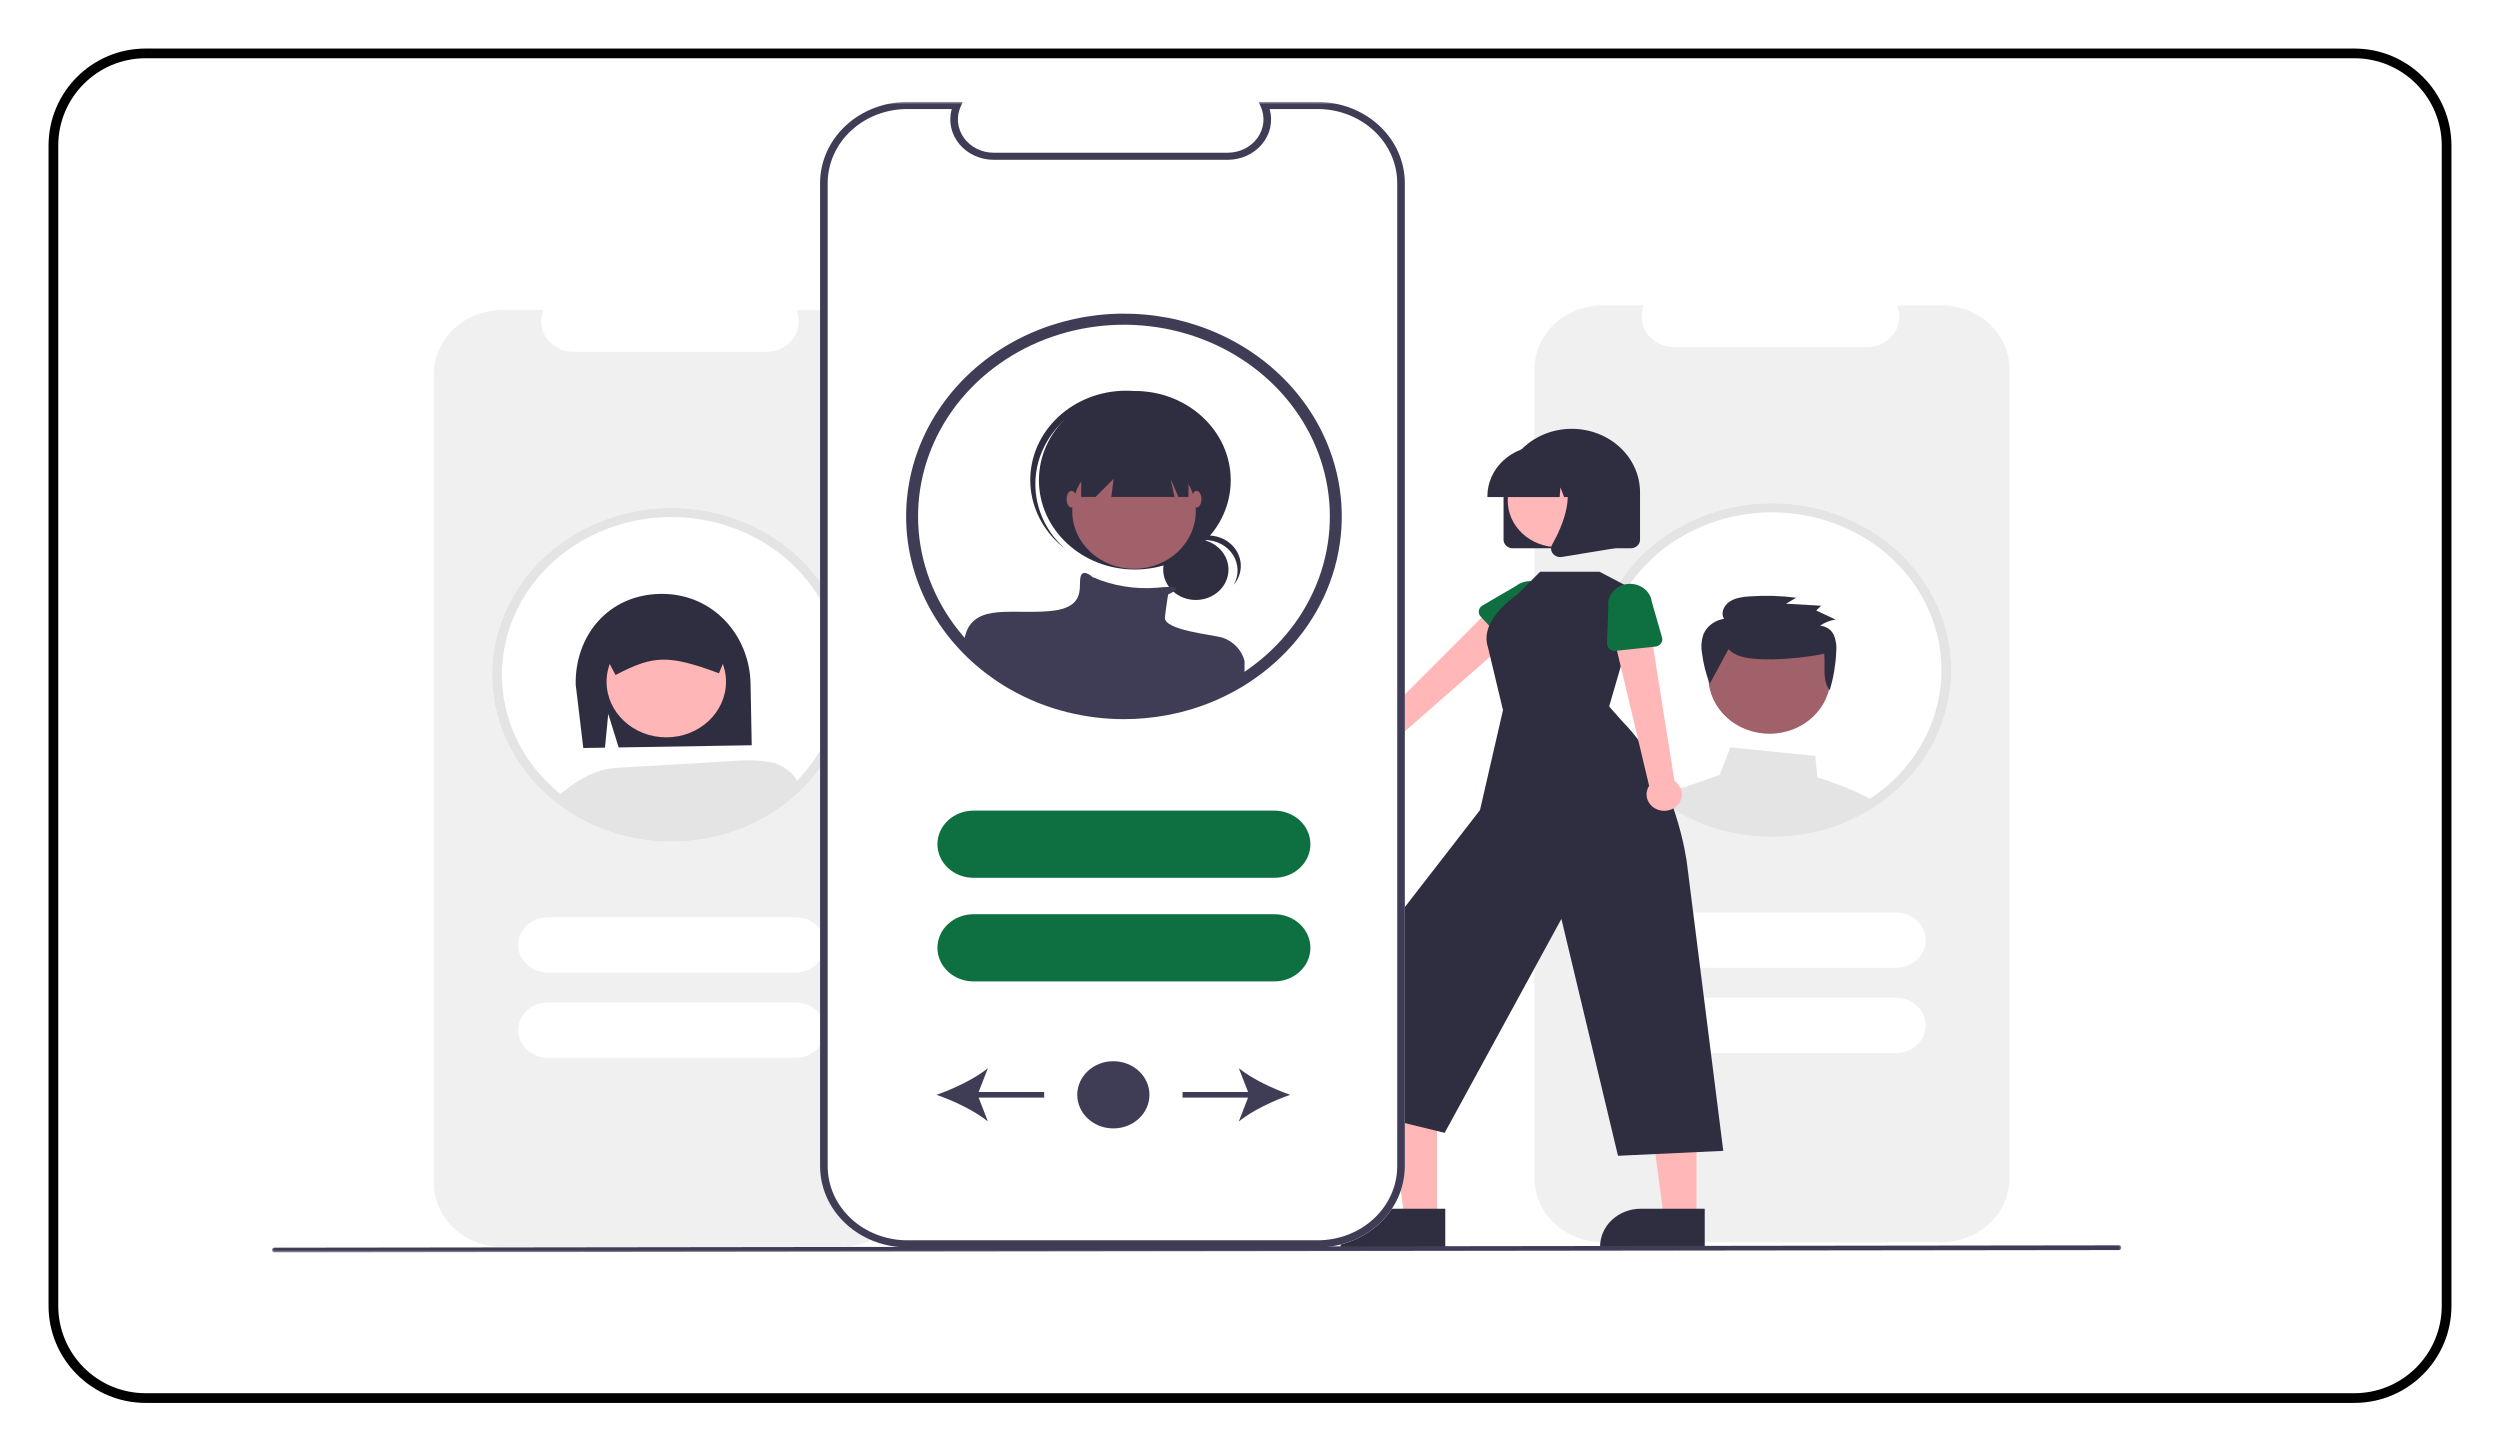 <svg width="515" height="299" viewBox="0 0 515 299" fill="none" xmlns="http://www.w3.org/2000/svg">
<g clip-path="url(#clip0_2_666)">
<g filter="url(#filter0_d_2_666)">
<path d="M475 0H20C8.954 0 0 8.954 0 20V259C0 270.046 8.954 279 20 279H475C486.046 279 495 270.046 495 259V20C495 8.954 486.046 0 475 0Z" fill="white"/>
<path d="M475 1H20C9.507 1 1 9.507 1 20V259C1 269.493 9.507 278 20 278H475C485.493 278 494 269.493 494 259V20C494 9.507 485.493 1 475 1Z" stroke="black" stroke-width="2"/>
</g>
<mask id="mask0_2_666" style="mask-type:luminance" maskUnits="userSpaceOnUse" x="56" y="21" width="381" height="237">
<path d="M437 21H56V258H437V21Z" fill="white"/>
</mask>
<g mask="url(#mask0_2_666)">
<path d="M399.828 62.893H390.786C391.202 63.842 391.361 64.871 391.248 65.891C391.136 66.91 390.756 67.888 390.142 68.739C389.528 69.589 388.699 70.286 387.727 70.768C386.756 71.25 385.672 71.502 384.571 71.502H344.89C343.789 71.502 342.705 71.25 341.734 70.768C340.762 70.286 339.933 69.589 339.319 68.739C338.705 67.888 338.325 66.91 338.212 65.891C338.1 64.871 338.259 63.842 338.675 62.893H330.23C326.482 62.893 322.888 64.279 320.238 66.745C317.588 69.212 316.1 72.558 316.1 76.046V242.753C316.1 246.241 317.588 249.587 320.238 252.053C322.888 254.52 326.482 255.906 330.23 255.906H399.828C403.575 255.906 407.169 254.52 409.819 252.053C412.469 249.587 413.958 246.241 413.958 242.753V76.046C413.958 72.558 412.469 69.212 409.819 66.745C407.169 64.279 403.575 62.893 399.828 62.893Z" fill="#F0F0F0"/>
<path d="M399.909 126.736C398.143 122.014 395.292 117.707 391.554 114.115C387.816 110.524 383.281 107.735 378.267 105.943C373.252 104.151 367.877 103.398 362.518 103.738C357.159 104.078 351.943 105.502 347.236 107.91C342.529 110.319 338.442 113.655 335.262 117.684C332.082 121.714 329.884 126.341 328.822 131.243C327.761 136.145 327.86 141.203 329.115 146.065C330.369 150.927 332.747 155.476 336.084 159.394C336.416 159.783 336.76 160.172 337.112 160.548C337.138 160.573 337.158 160.598 337.185 160.622C338.049 161.549 338.967 162.431 339.936 163.264C340.188 163.48 340.453 163.702 340.718 163.912C341.222 164.331 341.739 164.732 342.276 165.115C342.489 165.269 342.694 165.424 342.913 165.572C343.761 166.17 344.643 166.726 345.552 167.256L345.591 167.275C345.85 167.423 346.115 167.571 346.38 167.713C346.857 167.979 347.348 168.232 347.839 168.472L348.15 168.62C348.866 168.966 349.596 169.293 350.345 169.595C350.497 169.657 350.663 169.719 350.816 169.781C350.829 169.787 350.835 169.787 350.849 169.793C351.2 169.929 351.551 170.058 351.909 170.182C353.085 170.6 354.285 170.958 355.503 171.255C358.611 172.027 361.813 172.417 365.03 172.416C366.203 172.416 367.363 172.366 368.51 172.261C371.131 172.036 373.718 171.55 376.227 170.811C376.234 170.811 376.241 170.805 376.247 170.805C377.832 170.335 379.381 169.764 380.882 169.096C380.888 169.089 380.901 169.089 380.908 169.083C381.246 168.935 381.571 168.775 381.903 168.62C381.956 168.596 382.008 168.571 382.062 168.546C382.327 168.417 382.592 168.287 382.857 168.151C383.52 167.812 384.17 167.454 384.813 167.071C384.992 166.973 385.164 166.868 385.343 166.757C385.595 166.602 385.847 166.442 386.092 166.275C386.417 166.065 386.742 165.849 387.06 165.627C387.16 165.559 387.266 165.492 387.365 165.418C393.577 161.029 398.136 154.923 400.389 147.974C402.642 141.025 402.474 133.59 399.909 126.736Z" fill="white"/>
<path d="M384.17 163.986C381.029 162.445 377.75 161.161 374.371 160.147L373.94 155.71L356.464 153.957L354.243 159.629L347.971 161.82C347.747 161.899 347.533 162.002 347.335 162.128H347.328C346.978 162.348 346.68 162.633 346.452 162.964C346.224 163.295 346.071 163.666 346.002 164.054C345.935 164.439 345.951 164.834 346.049 165.214L346.38 166.479C346.857 166.744 347.348 166.997 347.839 167.238L348.15 167.386C348.866 167.732 349.596 168.059 350.345 168.361C350.497 168.423 350.663 168.485 350.816 168.546C350.829 168.552 350.835 168.552 350.849 168.559C351.2 168.694 351.551 168.824 351.909 168.947C353.085 169.365 354.285 169.724 355.503 170.021C358.611 170.792 361.813 171.182 365.03 171.181C366.203 171.181 367.363 171.132 368.51 171.027C371.131 170.802 373.718 170.316 376.227 169.577C376.234 169.577 376.241 169.571 376.247 169.571C377.832 169.101 379.381 168.529 380.882 167.861C380.888 167.855 380.901 167.855 380.908 167.849C381.246 167.701 381.571 167.54 381.903 167.386C381.956 167.361 382.008 167.337 382.062 167.312C382.327 167.182 382.592 167.053 382.857 166.917C383.52 166.578 384.17 166.22 384.813 165.837C384.992 165.738 385.164 165.633 385.343 165.522C385.595 165.368 385.847 165.208 386.092 165.041C385.476 164.671 384.833 164.319 384.17 163.986Z" fill="#E4E4E4"/>
<path d="M351.372 166.72L350.278 162.122H347.421C347.392 162.122 347.363 162.124 347.335 162.128H347.328C346.301 162.209 345.312 162.527 344.451 163.054C343.867 163.401 343.347 163.835 342.913 164.338C343.761 164.936 344.643 165.492 345.552 166.022L345.591 166.041C345.85 166.189 346.115 166.337 346.38 166.479C346.857 166.744 347.348 166.997 347.839 167.238L348.15 167.386C348.866 167.732 349.596 168.059 350.345 168.361C350.497 168.423 350.663 168.485 350.816 168.546C350.829 168.552 350.835 168.552 350.849 168.559C351.2 168.694 351.551 168.824 351.909 168.947L351.372 166.72Z" fill="#E4E4E4"/>
<path d="M364.516 151.152C371.467 151.152 377.103 145.907 377.103 139.436C377.103 132.966 371.467 127.72 364.516 127.72C357.565 127.72 351.93 132.966 351.93 139.436C351.93 145.907 357.565 151.152 364.516 151.152Z" fill="#A0616A"/>
<path d="M356.066 133.73C357.369 135.165 359.574 135.57 361.608 135.736C365.739 136.073 371.745 135.526 375.782 134.659C376.07 137.258 375.285 140.061 376.929 142.199C377.7 139.61 378.149 136.948 378.266 134.263C378.388 133.112 378.227 131.949 377.793 130.865C377.562 130.321 377.171 129.849 376.665 129.502C376.159 129.155 375.559 128.947 374.933 128.901C375.87 128.239 376.969 127.802 378.131 127.629L374.134 125.759L375.161 124.778L367.925 124.366L370.021 123.127C366.867 122.724 363.676 122.63 360.501 122.847C359.026 122.948 357.485 123.142 356.29 123.937C355.096 124.732 354.405 126.312 355.147 127.48C354.219 127.622 353.344 127.982 352.607 128.527C351.87 129.071 351.295 129.781 350.935 130.591C350.48 131.877 350.371 133.248 350.615 134.583C350.888 136.725 351.423 138.831 352.209 140.86L356.066 133.73Z" fill="#2F2E41"/>
<path d="M399.909 126.736C398.143 122.014 395.292 117.707 391.554 114.115C387.816 110.524 383.281 107.735 378.267 105.943C373.252 104.151 367.877 103.398 362.518 103.738C357.159 104.078 351.943 105.502 347.236 107.91C342.529 110.319 338.442 113.655 335.262 117.684C332.082 121.714 329.884 126.341 328.822 131.243C327.761 136.145 327.86 141.203 329.115 146.065C330.369 150.927 332.747 155.476 336.084 159.394C336.416 159.783 336.76 160.172 337.112 160.548C337.138 160.573 337.158 160.598 337.185 160.622C338.049 161.549 338.967 162.431 339.936 163.264C340.188 163.48 340.453 163.702 340.718 163.912C341.222 164.331 341.739 164.732 342.276 165.115C342.489 165.269 342.694 165.424 342.913 165.572C343.761 166.17 344.643 166.726 345.552 167.256L345.591 167.275C345.85 167.423 346.115 167.571 346.38 167.713C346.857 167.979 347.348 168.232 347.839 168.472L348.15 168.62C348.866 168.966 349.596 169.293 350.345 169.595C350.497 169.657 350.663 169.719 350.816 169.781C350.829 169.787 350.835 169.787 350.849 169.793C351.2 169.929 351.551 170.058 351.909 170.182C353.085 170.6 354.285 170.958 355.503 171.255C358.611 172.027 361.813 172.417 365.03 172.416C366.203 172.416 367.363 172.366 368.51 172.261C371.131 172.036 373.718 171.55 376.227 170.811C376.234 170.811 376.241 170.805 376.247 170.805C377.832 170.335 379.381 169.764 380.882 169.096C380.888 169.089 380.901 169.089 380.908 169.083C381.246 168.935 381.571 168.775 381.903 168.62C381.956 168.596 382.008 168.571 382.062 168.546C382.327 168.417 382.592 168.287 382.857 168.151C383.52 167.812 384.17 167.454 384.813 167.071C384.992 166.973 385.164 166.868 385.343 166.757C385.595 166.602 385.847 166.442 386.092 166.275C386.417 166.065 386.742 165.849 387.06 165.627C387.16 165.559 387.266 165.492 387.365 165.418C393.577 161.029 398.136 154.923 400.389 147.974C402.642 141.025 402.474 133.59 399.909 126.736ZM386.146 163.918C385.927 164.078 385.701 164.233 385.476 164.375C385.257 164.529 385.038 164.677 384.813 164.813C384.62 164.942 384.428 165.066 384.229 165.183L384.17 165.22C384.024 165.313 383.878 165.399 383.732 165.485C383.182 165.806 382.625 166.115 382.062 166.411C382.002 166.442 381.942 166.473 381.883 166.504C381.631 166.633 381.379 166.757 381.127 166.88C381.094 166.899 381.054 166.911 381.021 166.929L380.981 166.948C380.663 167.102 380.338 167.25 380.013 167.392C378.759 167.954 377.468 168.441 376.148 168.849C375.975 168.904 375.803 168.96 375.631 169.009C373.256 169.712 370.806 170.176 368.325 170.391C367.237 170.484 366.137 170.533 365.03 170.533C361.988 170.539 358.958 170.17 356.02 169.435C354.512 169.069 353.034 168.602 351.598 168.04C351.525 168.009 351.445 167.985 351.372 167.954C351.293 167.923 351.22 167.898 351.147 167.867C351.067 167.837 350.995 167.806 350.915 167.769C350.292 167.516 349.675 167.238 349.072 166.948L348.78 166.806C348.044 166.448 347.322 166.065 346.619 165.658C346.413 165.541 346.201 165.417 346.002 165.288C345.949 165.257 345.903 165.226 345.85 165.195C345.379 164.905 344.908 164.603 344.451 164.288C344.14 164.072 343.828 163.856 343.523 163.634C343.012 163.276 342.522 162.893 342.044 162.498C341.793 162.301 341.547 162.085 341.309 161.881C340.369 161.073 339.479 160.216 338.643 159.314C338.365 159.018 338.093 158.722 337.834 158.413C337.776 158.352 337.72 158.288 337.669 158.222C333.361 153.162 330.77 147.023 330.226 140.587C329.682 134.151 331.21 127.71 334.615 122.085C338.019 116.461 343.146 111.908 349.342 109.007C355.538 106.106 362.522 104.988 369.403 105.797C376.284 106.605 382.75 109.303 387.977 113.546C393.204 117.789 396.955 123.386 398.751 129.621C400.547 135.857 400.308 142.449 398.062 148.557C395.817 154.666 391.669 160.013 386.146 163.918Z" fill="#E4E4E4"/>
<path d="M390.584 199.368H339.582C337.96 199.367 336.405 198.766 335.258 197.698C334.111 196.629 333.467 195.181 333.467 193.671C333.467 192.161 334.111 190.713 335.258 189.645C336.405 188.576 337.96 187.976 339.582 187.974H390.584C392.207 187.974 393.764 188.574 394.912 189.643C396.059 190.711 396.704 192.16 396.704 193.671C396.704 195.182 396.059 196.631 394.912 197.7C393.764 198.768 392.207 199.368 390.584 199.368Z" fill="white"/>
<path d="M390.584 216.934H339.582C337.96 216.933 336.405 216.332 335.258 215.263C334.111 214.195 333.467 212.747 333.467 211.237C333.467 209.727 334.111 208.279 335.258 207.21C336.405 206.142 337.96 205.541 339.582 205.54H390.584C392.207 205.54 393.764 206.14 394.912 207.209C396.059 208.277 396.704 209.726 396.704 211.237C396.704 212.748 396.059 214.197 394.912 215.265C393.764 216.334 392.207 216.934 390.584 216.934Z" fill="white"/>
<path d="M173.109 63.867H164.068C164.484 64.816 164.643 65.846 164.53 66.865C164.418 67.884 164.038 68.862 163.424 69.713C162.81 70.564 161.98 71.26 161.009 71.742C160.037 72.224 158.953 72.476 157.852 72.476H118.172C117.071 72.476 115.987 72.224 115.015 71.742C114.044 71.26 113.214 70.564 112.6 69.713C111.986 68.862 111.606 67.884 111.494 66.865C111.382 65.846 111.54 64.816 111.956 63.867H103.512C99.764 63.867 96.17 65.253 93.52 67.72C90.87 70.186 89.381 73.532 89.381 77.02V243.727C89.381 247.215 90.87 250.561 93.52 253.028C96.17 255.494 99.764 256.88 103.512 256.88H173.109C176.857 256.88 180.451 255.494 183.101 253.028C185.751 250.561 187.24 247.215 187.24 243.727V77.02C187.24 73.532 185.751 70.186 183.101 67.72C180.451 65.253 176.857 63.867 173.109 63.867Z" fill="#F0F0F0"/>
<path d="M173.19 127.71C171.424 122.988 168.573 118.681 164.835 115.09C161.097 111.499 156.563 108.71 151.548 106.917C146.533 105.125 141.159 104.372 135.8 104.712C130.44 105.052 125.225 106.476 120.518 108.885C115.81 111.293 111.724 114.629 108.544 118.659C105.363 122.689 103.166 127.316 102.104 132.217C101.042 137.119 101.142 142.177 102.396 147.039C103.65 151.901 106.029 156.45 109.366 160.369C109.697 160.757 110.042 161.146 110.394 161.523C110.42 161.547 110.44 161.572 110.466 161.597C111.331 162.524 112.249 163.405 113.218 164.238C113.47 164.454 113.735 164.676 114 164.886C114.504 165.306 115.021 165.707 115.558 166.089C115.77 166.244 115.976 166.398 116.195 166.546C117.043 167.145 117.925 167.7 118.833 168.231L118.873 168.249C119.131 168.397 119.397 168.546 119.662 168.687C120.139 168.953 120.63 169.206 121.12 169.447L121.432 169.595C122.148 169.94 122.877 170.267 123.626 170.57C123.779 170.631 123.945 170.693 124.097 170.755C124.11 170.761 124.117 170.761 124.13 170.767C124.482 170.903 124.833 171.033 125.191 171.156C126.367 171.574 127.567 171.933 128.784 172.23C131.892 173.001 135.095 173.391 138.311 173.39C139.485 173.39 140.645 173.341 141.792 173.236C144.413 173.01 147 172.524 149.509 171.785C149.516 171.785 149.522 171.779 149.529 171.779C151.114 171.309 152.662 170.738 154.163 170.07C154.17 170.064 154.183 170.064 154.19 170.058C154.528 169.909 154.853 169.749 155.184 169.595C155.237 169.57 155.29 169.545 155.343 169.521C155.608 169.391 155.874 169.261 156.139 169.126C156.802 168.786 157.452 168.428 158.094 168.046C158.273 167.947 158.446 167.842 158.625 167.731C158.877 167.577 159.129 167.416 159.374 167.25C159.699 167.04 160.024 166.824 160.342 166.602C160.441 166.534 160.548 166.466 160.647 166.392C166.858 162.003 171.417 155.897 173.671 148.948C175.924 141.999 175.756 134.565 173.19 127.71Z" fill="white"/>
<path d="M163.866 200.342H112.864C111.24 200.342 109.684 199.742 108.536 198.674C107.388 197.605 106.743 196.156 106.743 194.645C106.743 193.134 107.388 191.685 108.536 190.617C109.684 189.549 111.24 188.948 112.864 188.948H163.866C165.488 188.95 167.043 189.551 168.19 190.619C169.336 191.687 169.98 193.135 169.98 194.645C169.98 196.155 169.336 197.604 168.19 198.672C167.043 199.74 165.488 200.341 163.866 200.342Z" fill="white"/>
<path d="M163.866 217.908H112.864C112.059 217.909 111.263 217.762 110.52 217.476C109.777 217.19 109.101 216.771 108.532 216.241C107.963 215.712 107.512 215.084 107.204 214.393C106.896 213.701 106.738 212.96 106.738 212.211C106.738 211.463 106.896 210.721 107.204 210.03C107.512 209.338 107.963 208.71 108.532 208.181C109.101 207.652 109.777 207.232 110.52 206.946C111.263 206.66 112.059 206.514 112.864 206.514H163.866C165.489 206.514 167.046 207.114 168.193 208.183C169.341 209.251 169.986 210.7 169.986 212.211C169.986 213.722 169.341 215.171 168.193 216.24C167.046 217.308 165.489 217.908 163.866 217.908Z" fill="white"/>
<path d="M125.297 147.055L127.442 153.972L154.855 153.522L154.615 140.848C154.425 130.816 146.808 122.164 136.032 122.341C125.255 122.518 118.403 130.999 118.593 141.031L120.158 154.091L124.628 154.018L125.297 147.055Z" fill="#2F2E41"/>
<path d="M137.257 151.891C144.05 151.891 149.556 146.766 149.556 140.443C149.556 134.12 144.05 128.994 137.257 128.994C130.464 128.994 124.957 134.12 124.957 140.443C124.957 146.766 130.464 151.891 137.257 151.891Z" fill="#FFB6B6"/>
<path d="M161.739 158.297L161.46 163.112C155.557 168.828 147.505 172.192 138.994 172.499C130.483 172.806 122.175 170.031 115.815 164.758C115.531 164.525 115.252 164.282 114.979 164.033C116.685 162.456 121.392 158.561 126.616 158.201L150.175 156.82C150.175 156.82 159.101 155.847 161.739 158.297Z" fill="#E4E4E4"/>
<path d="M150.721 132.403C150.705 131.527 150.41 130.674 149.874 129.953C149.817 129.879 149.76 129.81 149.703 129.742C149.248 129.2 148.664 128.764 147.997 128.468C147.33 128.171 146.599 128.022 145.86 128.032L137.02 128.18L128.185 128.323C126.92 128.347 125.716 128.836 124.837 129.684C123.958 130.532 123.475 131.67 123.495 132.848L125.599 136.79L126.81 139.055L127.009 138.95C134.655 134.949 137.782 134.896 147.901 138.616L148.106 138.69L148.908 136.78L150.727 132.446L150.721 132.403Z" fill="#2F2E41"/>
<path d="M164.529 161.536C163.819 162.383 163.177 162.368 162.375 163.14C160.352 165.103 157.122 166.785 154.598 168.187L154.047 158.99L161.739 158.297C163.019 159.069 163.997 160.205 164.529 161.536Z" fill="#E4E4E4"/>
<path d="M173.19 127.71C171.424 122.988 168.573 118.681 164.835 115.09C161.097 111.499 156.563 108.71 151.548 106.917C146.533 105.125 141.159 104.372 135.8 104.712C130.44 105.052 125.225 106.476 120.518 108.885C115.81 111.293 111.724 114.629 108.544 118.659C105.363 122.689 103.166 127.316 102.104 132.217C101.042 137.119 101.142 142.177 102.396 147.039C103.65 151.901 106.029 156.45 109.366 160.369C109.697 160.757 110.042 161.146 110.394 161.523C110.42 161.547 110.44 161.572 110.466 161.597C111.331 162.524 112.249 163.405 113.218 164.238C113.47 164.454 113.735 164.676 114 164.886C114.504 165.306 115.021 165.707 115.558 166.089C115.77 166.244 115.976 166.398 116.195 166.546C117.043 167.145 117.925 167.7 118.833 168.231L118.873 168.249C119.131 168.397 119.397 168.546 119.662 168.687C120.139 168.953 120.63 169.206 121.12 169.447L121.432 169.595C122.148 169.94 122.877 170.267 123.626 170.57C123.779 170.631 123.945 170.693 124.097 170.755C124.11 170.761 124.117 170.761 124.13 170.767C124.482 170.903 124.833 171.033 125.191 171.156C126.367 171.574 127.567 171.933 128.784 172.23C131.892 173.001 135.095 173.391 138.311 173.39C139.485 173.39 140.645 173.341 141.792 173.236C144.413 173.01 147 172.524 149.509 171.785C149.516 171.785 149.522 171.779 149.529 171.779C151.114 171.309 152.662 170.738 154.163 170.07C154.17 170.064 154.183 170.064 154.19 170.058C154.528 169.909 154.853 169.749 155.184 169.595C155.237 169.57 155.29 169.545 155.343 169.521C155.608 169.391 155.874 169.261 156.139 169.126C156.802 168.786 157.452 168.428 158.094 168.046C158.273 167.947 158.446 167.842 158.625 167.731C158.877 167.577 159.129 167.416 159.374 167.25C159.699 167.04 160.024 166.824 160.342 166.602C160.441 166.534 160.548 166.466 160.647 166.392C166.858 162.003 171.417 155.897 173.671 148.948C175.924 141.999 175.756 134.565 173.19 127.71ZM159.427 164.892C159.208 165.053 158.983 165.207 158.757 165.349C158.539 165.503 158.32 165.651 158.094 165.787C157.902 165.917 157.71 166.04 157.511 166.157L157.452 166.194C157.306 166.287 157.16 166.373 157.014 166.46C156.464 166.781 155.907 167.089 155.343 167.385C155.284 167.416 155.224 167.447 155.164 167.478C154.912 167.607 154.66 167.731 154.409 167.854C154.375 167.873 154.335 167.885 154.302 167.904L154.263 167.922C153.944 168.076 153.619 168.225 153.295 168.367C152.041 168.928 150.75 169.415 149.429 169.823C149.257 169.878 149.085 169.934 148.912 169.983C146.537 170.687 144.088 171.15 141.607 171.366C140.519 171.458 139.418 171.508 138.311 171.508C135.269 171.514 132.24 171.144 129.302 170.409C127.794 170.043 126.316 169.577 124.88 169.015C124.806 168.984 124.727 168.959 124.654 168.928C124.575 168.897 124.502 168.873 124.429 168.842C124.349 168.811 124.276 168.78 124.197 168.743C123.573 168.49 122.957 168.212 122.354 167.922L122.062 167.78C121.326 167.422 120.603 167.04 119.901 166.632C119.695 166.515 119.483 166.392 119.284 166.262C119.231 166.231 119.184 166.2 119.131 166.17C118.661 165.88 118.19 165.577 117.733 165.262C117.421 165.046 117.109 164.83 116.804 164.608C116.294 164.25 115.803 163.868 115.326 163.473C115.074 163.275 114.829 163.059 114.59 162.856C113.65 162.048 112.76 161.191 111.925 160.288C111.647 159.992 111.375 159.696 111.116 159.387C111.057 159.326 111.002 159.262 110.95 159.196C106.643 154.136 104.052 147.997 103.508 141.561C102.964 135.125 104.492 128.684 107.896 123.06C111.301 117.435 116.428 112.882 122.624 109.981C128.82 107.08 135.803 105.962 142.684 106.771C149.565 107.579 156.031 110.277 161.258 114.521C166.485 118.764 170.236 124.36 172.032 130.596C173.829 136.831 173.589 143.423 171.344 149.532C169.099 155.64 164.95 160.987 159.427 164.892Z" fill="#E4E4E4"/>
<path d="M282.524 156.117C283.043 156.214 283.578 156.204 284.093 156.088C284.607 155.972 285.087 155.752 285.5 155.444C285.913 155.136 286.249 154.748 286.483 154.306C286.717 153.864 286.845 153.38 286.856 152.888L314.204 128.928L308.05 124.359L283.057 149.408C282.167 149.445 281.323 149.784 280.684 150.362C280.044 150.939 279.655 151.715 279.589 152.542C279.524 153.369 279.786 154.19 280.327 154.849C280.868 155.508 281.65 155.959 282.524 156.117Z" fill="#FFB7B7"/>
<path d="M310.329 132.801L305.008 126.997C304.857 126.832 304.745 126.638 304.682 126.429C304.618 126.221 304.603 126.001 304.639 125.787C304.674 125.572 304.759 125.367 304.887 125.186C305.015 125.005 305.184 124.851 305.381 124.736L312.308 120.7C313.22 119.983 314.4 119.633 315.589 119.725C316.779 119.817 317.88 120.345 318.652 121.192C319.424 122.039 319.804 123.137 319.707 124.244C319.611 125.351 319.047 126.378 318.139 127.099L312.786 132.813C312.633 132.977 312.443 133.108 312.231 133.197C312.018 133.286 311.787 133.332 311.554 133.331C311.321 133.33 311.091 133.282 310.879 133.19C310.668 133.099 310.48 132.966 310.329 132.801Z" fill="#0E7040"/>
<path d="M296.022 251.031L289.335 251.03L286.154 227.023L296.023 227.024L296.022 251.031Z" fill="#FFB7B7"/>
<path d="M297.727 257.064L276.167 257.063V256.809C276.167 254.737 277.051 252.751 278.625 251.286C280.199 249.821 282.333 248.998 284.559 248.998H297.727V257.064Z" fill="#2F2E41"/>
<path d="M349.47 251.031L342.784 251.03L339.603 227.023L349.471 227.024L349.47 251.031Z" fill="#FFB7B7"/>
<path d="M351.175 257.064L329.615 257.063V256.809C329.615 254.737 330.5 252.751 332.073 251.286C333.647 249.821 335.781 248.998 338.007 248.998H351.175V257.064Z" fill="#2F2E41"/>
<path d="M331.484 145.526L338.224 122.347L329.481 117.772H317.276L312.529 122.5C312.529 122.5 304.598 127.636 306.518 133.327L309.615 146.289L304.878 166.876L281.016 197.68L275.367 227.938L297.603 233.364L321.648 189.293L333.306 238.091L354.994 237.076L347.521 177.908C347.521 177.908 345.39 159.883 334.223 148.628L331.484 145.526Z" fill="#2F2E41"/>
<path d="M345.403 166.035C345.779 165.689 346.069 165.269 346.252 164.807C346.435 164.345 346.507 163.851 346.463 163.36C346.418 162.87 346.259 162.394 345.996 161.966C345.733 161.539 345.372 161.171 344.94 160.887L339.71 128.047L332.204 130.253L339.718 161.882C339.254 162.59 339.086 163.432 339.244 164.248C339.403 165.064 339.878 165.797 340.579 166.309C341.279 166.821 342.158 167.076 343.047 167.026C343.936 166.975 344.775 166.623 345.403 166.035Z" fill="#FFB7B7"/>
<path d="M341.003 133.201L332.86 134.075C332.628 134.1 332.394 134.078 332.172 134.011C331.95 133.944 331.747 133.833 331.575 133.686C331.403 133.539 331.268 133.359 331.178 133.159C331.087 132.959 331.045 132.743 331.052 132.526L331.316 124.923C331.186 123.819 331.531 122.712 332.277 121.844C333.022 120.977 334.107 120.42 335.293 120.296C336.479 120.172 337.669 120.491 338.603 121.183C339.537 121.874 340.138 122.883 340.274 123.986L342.384 131.309C342.445 131.519 342.456 131.738 342.417 131.952C342.378 132.167 342.29 132.37 342.159 132.55C342.028 132.729 341.857 132.88 341.657 132.993C341.457 133.105 341.234 133.176 341.003 133.201Z" fill="#0E7040"/>
<path d="M309.73 111.181V101.414C309.732 97.945 311.214 94.618 313.851 92.165C316.487 89.713 320.062 88.335 323.789 88.335C327.516 88.335 331.091 89.713 333.728 92.165C336.364 94.618 337.846 97.945 337.848 101.414V111.181C337.848 111.647 337.649 112.094 337.295 112.423C336.941 112.753 336.461 112.938 335.96 112.939H311.619C311.118 112.938 310.638 112.753 310.284 112.423C309.93 112.094 309.731 111.647 309.73 111.181Z" fill="#2F2E41"/>
<path d="M320.9 112.711C326.593 112.711 331.208 108.415 331.208 103.116C331.208 97.817 326.593 93.521 320.9 93.521C315.207 93.521 310.592 97.817 310.592 103.116C310.592 108.415 315.207 112.711 320.9 112.711Z" fill="#FFB7B7"/>
<path d="M306.404 102.196C306.407 99.451 307.58 96.82 309.665 94.879C311.75 92.938 314.577 91.846 317.525 91.843H319.624C322.572 91.846 325.399 92.938 327.484 94.879C329.569 96.82 330.742 99.451 330.745 102.196V102.391H326.311L324.798 98.448L324.496 102.391H322.204L321.441 100.402L321.288 102.391H306.404V102.196Z" fill="#2F2E41"/>
<path d="M319.886 114.037C319.678 113.774 319.553 113.463 319.527 113.137C319.501 112.812 319.574 112.486 319.738 112.198C321.962 108.261 325.075 100.986 320.942 96.5L320.645 96.177H332.643V112.944L321.744 114.734C321.634 114.752 321.522 114.762 321.41 114.762C321.112 114.762 320.819 114.696 320.554 114.57C320.289 114.444 320.06 114.261 319.886 114.037Z" fill="#2F2E41"/>
<path d="M271.444 256.961H186.887C182.127 256.956 177.564 255.194 174.198 252.061C170.833 248.928 168.94 244.68 168.934 240.25V37.711C168.94 33.281 170.833 29.033 174.198 25.9C177.564 22.767 182.127 21.005 186.887 21H198.315L197.874 22.007C197.417 23.049 197.243 24.179 197.366 25.298C197.489 26.418 197.907 27.492 198.581 28.425C199.255 29.359 200.166 30.125 201.232 30.654C202.299 31.183 203.49 31.46 204.698 31.46H252.907C254.116 31.46 255.307 31.183 256.373 30.654C257.44 30.125 258.351 29.359 259.025 28.425C259.699 27.492 260.117 26.418 260.24 25.298C260.363 24.179 260.189 23.049 259.733 22.007L259.291 21H271.444C276.204 21.005 280.767 22.767 284.133 25.9C287.498 29.033 289.392 33.281 289.397 37.711V240.25C289.392 244.68 287.498 248.928 284.133 252.061C280.767 255.194 276.204 256.956 271.444 256.961Z" fill="white"/>
<path d="M271.444 256.961H186.887C182.127 256.956 177.564 255.194 174.198 252.061C170.833 248.928 168.94 244.68 168.934 240.25V37.711C168.94 33.281 170.833 29.033 174.198 25.9C177.564 22.767 182.127 21.005 186.887 21H198.315L197.874 22.007C197.417 23.049 197.243 24.179 197.366 25.298C197.489 26.418 197.907 27.492 198.581 28.425C199.255 29.359 200.166 30.125 201.232 30.654C202.299 31.183 203.49 31.46 204.698 31.46H252.907C254.116 31.46 255.307 31.183 256.373 30.654C257.44 30.125 258.351 29.359 259.025 28.425C259.699 27.492 260.117 26.418 260.24 25.298C260.363 24.179 260.189 23.049 259.733 22.007L259.291 21H271.444C276.204 21.005 280.767 22.767 284.133 25.9C287.498 29.033 289.392 33.281 289.397 37.711V240.25C289.392 244.68 287.498 248.928 284.133 252.061C280.767 255.194 276.204 256.956 271.444 256.961ZM186.887 22.462C182.544 22.466 178.379 24.074 175.308 26.933C172.237 29.792 170.509 33.668 170.504 37.711V240.25C170.509 244.293 172.237 248.169 175.308 251.028C178.379 253.887 182.544 255.495 186.887 255.5H271.444C275.788 255.495 279.952 253.887 283.023 251.028C286.094 248.169 287.822 244.293 287.827 240.25V37.711C287.822 33.668 286.094 29.792 283.023 26.933C279.952 24.074 275.788 22.466 271.444 22.462H261.55C261.902 23.694 261.944 24.985 261.675 26.235C261.405 27.485 260.831 28.661 259.995 29.672C259.16 30.683 258.087 31.501 256.858 32.065C255.629 32.628 254.277 32.921 252.907 32.921H204.698C203.329 32.921 201.977 32.628 200.749 32.064C199.52 31.501 198.447 30.682 197.612 29.671C196.777 28.661 196.202 27.485 195.933 26.235C195.663 24.985 195.705 23.694 196.057 22.462H186.887Z" fill="#3F3D56"/>
<path d="M273.911 92.647C271.766 86.91 268.301 81.677 263.76 77.314C259.219 72.951 253.71 69.562 247.617 67.385C241.524 65.207 234.995 64.293 228.483 64.706C221.972 65.119 215.636 66.849 209.917 69.775C204.198 72.702 199.233 76.754 195.369 81.65C191.505 86.546 188.835 92.168 187.545 98.123C186.255 104.078 186.377 110.224 187.9 116.131C189.424 122.038 192.314 127.564 196.368 132.325C196.771 132.798 197.189 133.27 197.616 133.727C197.648 133.757 197.672 133.787 197.705 133.817C198.755 134.943 199.871 136.015 201.048 137.026C201.354 137.289 201.676 137.559 201.998 137.814C202.61 138.323 203.238 138.811 203.891 139.276C205.165 140.21 206.493 141.079 207.87 141.877L207.918 141.9C208.812 142.417 209.722 142.897 210.649 143.354L211.027 143.534C211.897 143.954 212.783 144.352 213.693 144.719C213.879 144.794 214.08 144.869 214.265 144.944C214.281 144.951 214.29 144.951 214.306 144.959C216.145 145.671 218.034 146.264 219.96 146.736C223.736 147.673 227.627 148.147 231.535 148.145C232.96 148.145 234.37 148.085 235.763 147.958C238.947 147.684 242.091 147.094 245.139 146.196C245.148 146.196 245.155 146.189 245.163 146.189C247.089 145.617 248.97 144.924 250.794 144.112C250.802 144.104 250.818 144.104 250.826 144.097C251.237 143.917 251.632 143.722 252.034 143.534C252.099 143.504 252.163 143.474 252.228 143.444C252.55 143.287 252.872 143.129 253.194 142.965C254 142.552 254.789 142.117 255.57 141.652C255.788 141.532 255.997 141.405 256.215 141.27C256.923 140.835 257.624 140.37 258.301 139.898C258.422 139.815 258.55 139.733 258.672 139.643C266.218 134.311 271.756 126.892 274.494 118.45C277.232 110.008 277.028 100.975 273.911 92.647Z" fill="white"/>
<path d="M246.343 123.594C250.057 123.594 253.068 120.791 253.068 117.334C253.068 113.877 250.057 111.074 246.343 111.074C242.628 111.074 239.618 113.877 239.618 117.334C239.618 120.791 242.628 123.594 246.343 123.594Z" fill="#2F2E41"/>
<path d="M248.216 111.246C249.38 111.246 250.524 111.528 251.536 112.063C252.549 112.597 253.394 113.368 253.991 114.298C254.588 115.228 254.915 116.287 254.94 117.37C254.966 118.453 254.689 119.524 254.136 120.478C254.719 119.799 255.144 119.014 255.383 118.174C255.622 117.334 255.671 116.456 255.525 115.598C255.38 114.739 255.044 113.918 254.54 113.187C254.035 112.456 253.372 111.83 252.593 111.351C251.814 110.872 250.936 110.548 250.016 110.402C249.095 110.256 248.152 110.289 247.247 110.501C246.341 110.713 245.493 111.098 244.756 111.631C244.019 112.165 243.409 112.836 242.966 113.601C243.595 112.866 244.393 112.273 245.302 111.865C246.212 111.457 247.207 111.246 248.216 111.246Z" fill="#2F2E41"/>
<path d="M233.776 117.32C244.686 117.32 253.531 109.087 253.531 98.931C253.531 88.775 244.686 80.543 233.776 80.543C222.865 80.543 214.02 88.775 214.02 98.931C214.02 109.087 222.865 117.32 233.776 117.32Z" fill="#2F2E41"/>
<path d="M218.271 87.522C221.675 83.959 226.433 81.766 231.541 81.406C236.649 81.046 241.708 82.548 245.649 85.594C245.488 85.451 245.327 85.307 245.16 85.168C241.257 81.918 236.127 80.243 230.898 80.512C225.669 80.781 220.769 82.972 217.274 86.603C213.78 90.234 211.977 95.008 212.263 99.875C212.548 104.743 214.898 109.306 218.797 112.561C218.834 112.592 218.872 112.624 218.91 112.655C219.077 112.793 219.25 112.924 219.421 113.057C215.71 109.77 213.515 105.27 213.301 100.506C213.086 95.742 214.869 91.086 218.272 87.522H218.271Z" fill="#2F2E41"/>
<path d="M233.608 117.164C240.635 117.164 246.331 111.862 246.331 105.321C246.331 98.78 240.635 93.478 233.608 93.478C226.581 93.478 220.885 98.78 220.885 105.321C220.885 111.862 226.581 117.164 233.608 117.164Z" fill="#A0616A"/>
<path d="M256.376 136.179V140.153C255.594 140.618 254.805 141.053 254 141.465C253.678 141.63 253.355 141.787 253.033 141.945C252.969 141.975 252.904 142.005 252.84 142.035C252.437 142.222 252.042 142.417 251.632 142.597C251.624 142.605 251.607 142.605 251.599 142.612C249.776 143.424 247.895 144.118 245.969 144.689C245.961 144.689 245.953 144.697 245.945 144.697C242.896 145.594 239.753 146.185 236.569 146.458C235.176 146.586 233.766 146.646 232.34 146.646C228.433 146.647 224.542 146.173 220.766 145.236C218.84 144.765 216.95 144.171 215.111 143.459C215.095 143.452 215.087 143.452 215.071 143.444C214.886 143.369 214.684 143.294 214.499 143.219C213.589 142.852 212.703 142.455 211.833 142.035L211.454 141.855C210.528 141.398 209.618 140.918 208.724 140.4L208.675 140.378C207.299 139.579 205.97 138.711 204.696 137.776C204.044 137.311 203.416 136.824 202.803 136.314C202.481 136.059 202.159 135.789 201.853 135.527C200.676 134.515 199.56 133.444 198.51 132.318C198.649 131.537 198.854 130.767 199.123 130.016L199.13 130.008C199.179 129.88 199.235 129.755 199.3 129.634C199.344 129.526 199.395 129.421 199.453 129.319C200.894 126.807 203.504 126.185 206.742 126.05C208.571 125.975 210.592 126.057 212.727 126.035C213.855 126.027 215.022 125.99 216.191 125.892C223.561 125.27 222.224 121.221 222.554 119.039C222.884 116.925 224.93 118.754 225.067 118.874L225.075 118.882C229.245 120.699 233.86 121.452 238.446 121.064C239.235 120.974 240.024 120.921 240.814 120.899C242.892 120.876 242.441 121.431 241.724 121.888C241.376 122.102 241.013 122.292 240.637 122.458C240.637 122.458 240.306 124.333 239.968 127.137C239.646 129.821 249.803 130.751 251.793 131.336H251.801C252.936 131.724 253.95 132.371 254.749 133.217C255.548 134.063 256.107 135.081 256.376 136.179Z" fill="#3F3D56"/>
<path d="M222.726 90.517V102.363H225.672L229.422 98.623L228.92 102.363H241.945L241.139 98.623L242.75 102.363H244.827V90.517H222.726Z" fill="#2F2E41"/>
<path d="M220.717 104.542C221.272 104.542 221.722 103.775 221.722 102.828C221.722 101.881 221.272 101.114 220.717 101.114C220.162 101.114 219.713 101.881 219.713 102.828C219.713 103.775 220.162 104.542 220.717 104.542Z" fill="#A0616A"/>
<path d="M246.5 104.542C247.054 104.542 247.504 103.775 247.504 102.828C247.504 101.881 247.054 101.114 246.5 101.114C245.945 101.114 245.495 101.881 245.495 102.828C245.495 103.775 245.945 104.542 246.5 104.542Z" fill="#A0616A"/>
<path d="M273.911 92.647C271.766 86.91 268.301 81.677 263.76 77.314C259.219 72.951 253.71 69.562 247.617 67.385C241.524 65.207 234.995 64.293 228.483 64.706C221.972 65.119 215.636 66.849 209.917 69.775C204.198 72.702 199.233 76.754 195.369 81.65C191.505 86.546 188.835 92.168 187.545 98.123C186.255 104.078 186.377 110.224 187.9 116.131C189.424 122.038 192.314 127.564 196.368 132.325C196.771 132.798 197.189 133.27 197.616 133.727C197.648 133.757 197.672 133.787 197.705 133.817C198.755 134.943 199.871 136.015 201.048 137.026C201.354 137.289 201.676 137.559 201.998 137.814C202.61 138.323 203.238 138.811 203.891 139.276C205.165 140.21 206.493 141.079 207.87 141.877L207.918 141.9C208.812 142.417 209.722 142.897 210.649 143.354L211.027 143.534C211.897 143.954 212.783 144.352 213.693 144.719C213.879 144.794 214.08 144.869 214.265 144.944C214.281 144.951 214.29 144.951 214.306 144.959C216.145 145.671 218.034 146.264 219.96 146.736C223.736 147.673 227.627 148.147 231.535 148.145C232.96 148.145 234.37 148.085 235.763 147.958C238.947 147.684 242.091 147.094 245.139 146.196C245.148 146.196 245.155 146.189 245.163 146.189C247.089 145.617 248.97 144.924 250.794 144.112C250.802 144.104 250.818 144.104 250.826 144.097C251.237 143.917 251.632 143.722 252.034 143.534C252.099 143.504 252.163 143.474 252.228 143.444C252.55 143.287 252.872 143.129 253.194 142.965C254 142.552 254.789 142.117 255.57 141.652C255.788 141.532 255.997 141.405 256.215 141.27C256.923 140.835 257.624 140.37 258.301 139.898C258.422 139.815 258.55 139.733 258.672 139.643C266.218 134.311 271.756 126.892 274.494 118.45C277.232 110.008 277.028 100.975 273.911 92.647ZM257.189 137.821C256.923 138.016 256.65 138.203 256.376 138.376C256.11 138.563 255.844 138.743 255.57 138.908C255.337 139.066 255.103 139.216 254.861 139.358C254.66 139.486 254.459 139.606 254.257 139.726C253.589 140.115 252.912 140.49 252.228 140.85C252.155 140.888 252.083 140.925 252.01 140.963C251.704 141.12 251.398 141.27 251.092 141.42C251.051 141.442 251.003 141.457 250.963 141.48L250.915 141.502C250.528 141.69 250.133 141.87 249.739 142.042C248.216 142.725 246.647 143.316 245.043 143.812C244.833 143.879 244.624 143.947 244.414 144.007C241.529 144.861 238.553 145.424 235.538 145.686C234.217 145.799 232.88 145.859 231.535 145.859C227.839 145.866 224.158 145.417 220.588 144.524C218.757 144.079 216.961 143.513 215.216 142.83C215.031 142.762 214.845 142.687 214.668 142.62C214.572 142.582 214.483 142.545 214.386 142.5C213.629 142.192 212.88 141.855 212.147 141.502L211.793 141.33C210.899 140.895 210.02 140.43 209.167 139.935C208.853 139.755 208.538 139.568 208.232 139.373C207.266 138.781 206.323 138.144 205.405 137.476C204.785 137.041 204.189 136.576 203.609 136.097C203.303 135.857 203.005 135.594 202.715 135.347C201.573 134.365 200.492 133.324 199.477 132.228C199.139 131.868 198.808 131.508 198.494 131.133C198.423 131.059 198.355 130.981 198.293 130.901C193.059 124.753 189.911 117.294 189.251 109.475C188.59 101.656 190.446 93.83 194.582 86.997C198.719 80.164 204.948 74.632 212.475 71.107C220.003 67.583 228.488 66.225 236.848 67.207C245.208 68.189 253.064 71.467 259.414 76.623C265.765 81.778 270.322 88.577 272.504 96.153C274.686 103.729 274.395 111.738 271.668 119.159C268.94 126.58 263.9 133.077 257.189 137.821Z" fill="#3F3D56"/>
<path d="M262.502 180.83H200.537C198.566 180.828 196.677 180.099 195.284 178.801C193.89 177.503 193.108 175.743 193.108 173.908C193.108 172.074 193.89 170.314 195.284 169.016C196.677 167.718 198.566 166.988 200.537 166.987H262.502C263.479 166.986 264.447 167.165 265.349 167.512C266.252 167.86 267.073 168.369 267.764 169.012C268.455 169.655 269.003 170.418 269.377 171.258C269.751 172.099 269.944 172.999 269.944 173.908C269.944 174.818 269.751 175.718 269.377 176.559C269.003 177.399 268.455 178.162 267.764 178.805C267.073 179.448 266.252 179.957 265.349 180.305C264.447 180.652 263.479 180.831 262.502 180.83Z" fill="#0E7040"/>
<path d="M262.502 202.171H200.537C198.566 202.17 196.677 201.44 195.284 200.142C193.89 198.844 193.108 197.084 193.108 195.25C193.108 193.415 193.89 191.655 195.284 190.358C196.677 189.06 198.566 188.33 200.537 188.328H262.502C263.479 188.327 264.447 188.506 265.349 188.853C266.252 189.201 267.073 189.711 267.764 190.353C268.455 190.996 269.003 191.76 269.377 192.6C269.751 193.44 269.944 194.34 269.944 195.25C269.944 196.159 269.751 197.06 269.377 197.9C269.003 198.74 268.455 199.503 267.764 200.146C267.073 200.789 266.252 201.299 265.349 201.646C264.447 201.994 263.479 202.172 262.502 202.171Z" fill="#0E7040"/>
<path d="M229.351 232.453C233.458 232.453 236.787 229.354 236.787 225.531C236.787 221.709 233.458 218.61 229.351 218.61C225.244 218.61 221.915 221.709 221.915 225.531C221.915 229.354 225.244 232.453 229.351 232.453Z" fill="#3F3D56"/>
<path d="M265.788 225.531C262.269 224.316 257.902 222.242 255.195 220.046L257.103 224.954H243.603V226.108H257.103L255.195 231.017C257.902 228.82 262.269 226.746 265.788 225.531Z" fill="#3F3D56"/>
<path d="M192.914 225.531C196.433 224.316 200.8 222.242 203.506 220.046L201.599 224.954H215.099V226.108H201.599L203.506 231.017C200.8 228.82 196.433 226.746 192.914 225.531Z" fill="#3F3D56"/>
<path d="M436.477 257.513L56.523 258C56.385 258 56.251 257.949 56.153 257.857C56.055 257.766 56 257.642 56 257.513C56 257.384 56.055 257.26 56.153 257.168C56.251 257.077 56.385 257.026 56.523 257.026L436.477 256.539C436.615 256.539 436.749 256.59 436.847 256.681C436.945 256.773 437 256.896 437 257.026C437 257.155 436.945 257.279 436.847 257.37C436.749 257.462 436.615 257.513 436.477 257.513Z" fill="#3F3D56"/>
</g>
</g>
<defs>
<filter id="filter0_d_2_666" x="0" y="0" width="515" height="299" filterUnits="userSpaceOnUse" color-interpolation-filters="sRGB">
<feFlood flood-opacity="0" result="BackgroundImageFix"/>
<feColorMatrix in="SourceAlpha" type="matrix" values="0 0 0 0 0 0 0 0 0 0 0 0 0 0 0 0 0 0 127 0" result="hardAlpha"/>
<feOffset dx="10" dy="10"/>
<feGaussianBlur stdDeviation="5"/>
<feComposite in2="hardAlpha" operator="out"/>
<feColorMatrix type="matrix" values="0 0 0 0 0 0 0 0 0 0 0 0 0 0 0 0 0 0 0.15 0"/>
<feBlend mode="normal" in2="BackgroundImageFix" result="effect1_dropShadow_2_666"/>
<feBlend mode="normal" in="SourceGraphic" in2="effect1_dropShadow_2_666" result="shape"/>
</filter>
<clipPath id="clip0_2_666">
<rect width="515" height="299" fill="white"/>
</clipPath>
</defs>
</svg>
